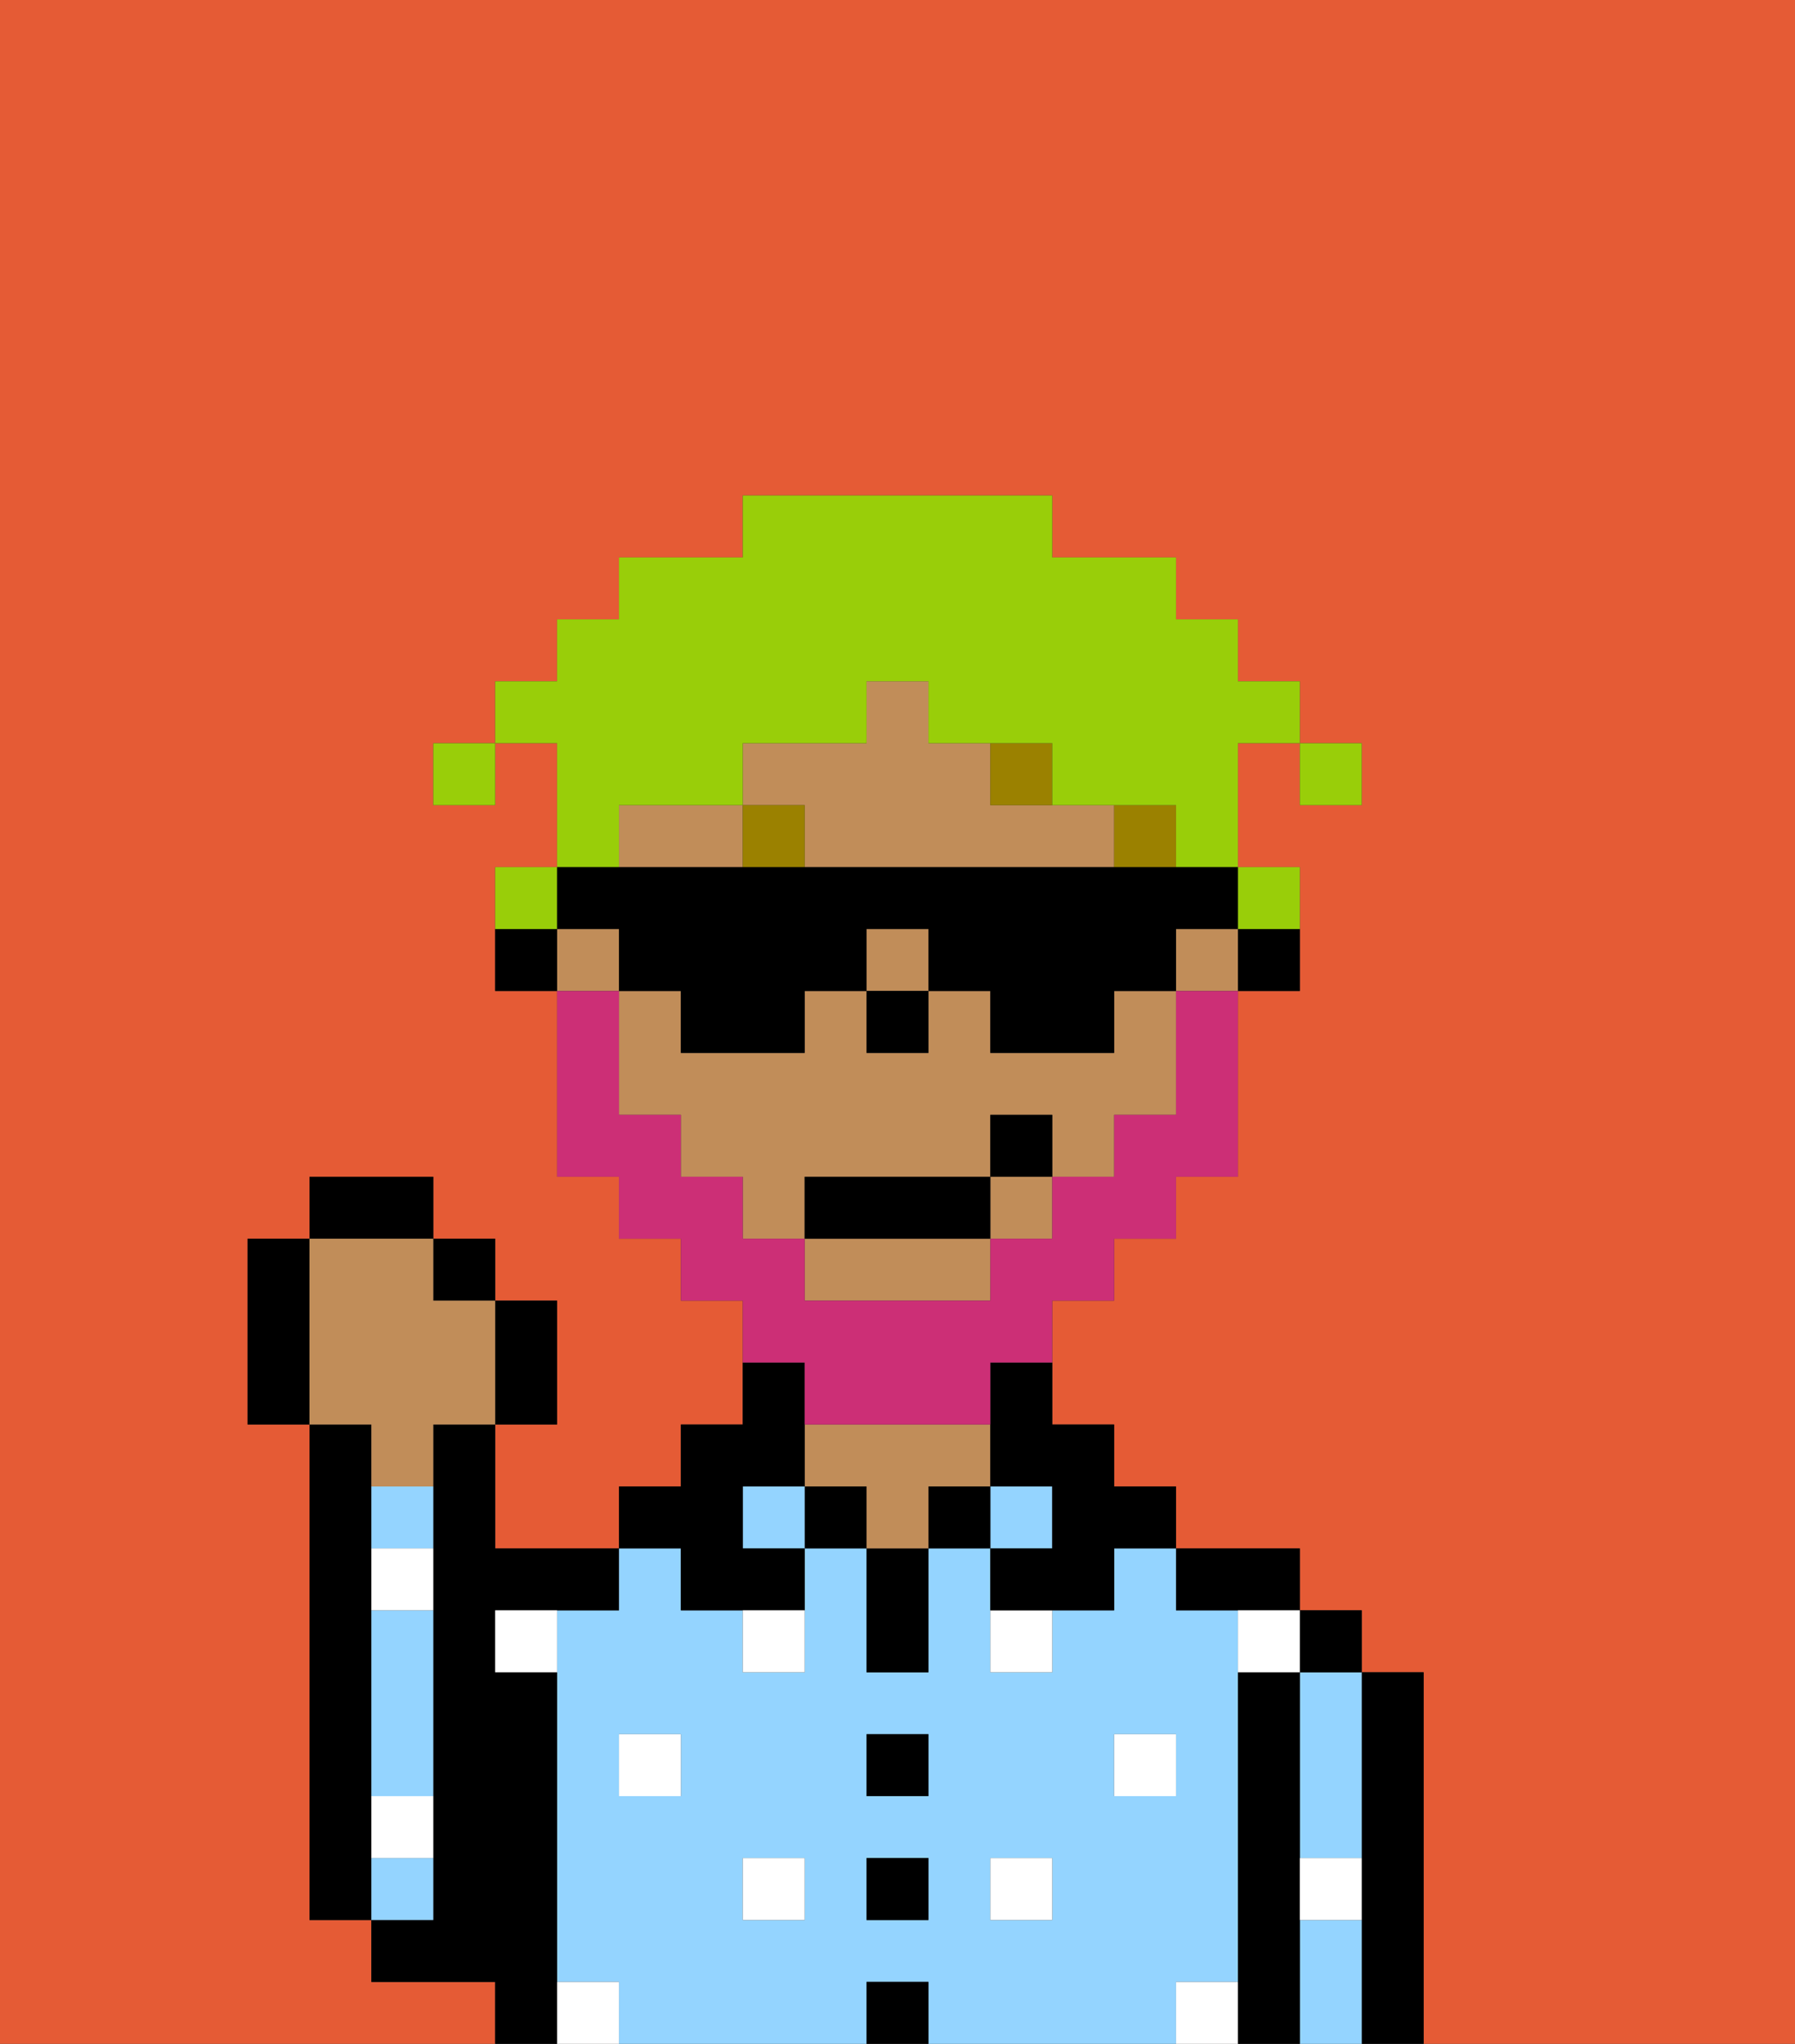 <svg xmlns="http://www.w3.org/2000/svg" viewBox="0 0 29 33"><rect x="0" y="0" width="29" height="33" fill="#333333" stroke="none"/><defs><style>polygon,rect,path{shape-rendering:crispedges;}.ya300-1{fill:#e55b35;}.ya300-2{fill:#000000;}.ya300-3{fill:#94d4ff;}.ya300-4{fill:#c18d59;}.ya300-5{fill:#ffffff;}.ya300-6{fill:#9b8100;}.ya300-7{fill:#cc2f76;}.ya300-8{fill:#99ce09;}</style></defs><path class="ya300-1" d="M0,33H8V32H6V31H5V23H4V20H5V19H7v1H8v1H9v2H8v2h2V24h1V23h1V21H11V20H10V19H9V16H8V14H9V12H8v1H7V12H8V11H9V10h1V9h2V8h5V9h2v1h1v1h1v1h1v1H21V12H20v2h1v2H20v3H19v1H18v1H17v2h1v1h1v1h2v1h1v1h1v6h6V0H0Z"/><path class="ya300-2" d="M6,29V23H5v8H6V29Z"/><path class="ya300-2" d="M23,27H22v6h1V27Z"/><path class="ya300-3" d="M21,28v2h1V27H21Z"/><path class="ya300-3" d="M21,31v2h1V31Z"/><rect class="ya300-2" x="21" y="26" width="1" height="1"/><path class="ya300-2" d="M21,30V27H20v6h1V30Z"/><path class="ya300-3" d="M20,32V26H19V25H18v1H17v1H16V25H15v2H14V25H13v2H12V26H11V25H10v1H9v6h1v1h4V32h1v1h4V32Zm-9-3H10V28h1Zm2,2H12V30h1Zm2,0H14V30h1Zm0-2H14V28h1Zm2,2H16V30h1Zm1-2V28h1v1Z"/><path class="ya300-2" d="M20,26h1V25H19v1Z"/><rect class="ya300-3" x="16" y="24" width="1" height="1"/><rect class="ya300-2" x="15" y="24" width="1" height="1"/><rect class="ya300-2" x="14" y="32" width="1" height="1"/><rect class="ya300-2" x="14" y="30" width="1" height="1"/><rect class="ya300-2" x="14" y="28" width="1" height="1"/><path class="ya300-2" d="M14,26v1h1V25H14Z"/><rect class="ya300-2" x="13" y="24" width="1" height="1"/><path class="ya300-4" d="M16,24V23H13v1h1v1h1V24Z"/><rect class="ya300-3" x="12" y="24" width="1" height="1"/><path class="ya300-2" d="M11,26h2V25H12V24h1V22H12v1H11v1H10v1h1Z"/><path class="ya300-2" d="M9,31V27H8V26h2V25H8V23H7v8H6v1H8v1H9V31Z"/><path class="ya300-3" d="M6,27v2H7V26H6Z"/><path class="ya300-3" d="M7,30H6v1H7Z"/><path class="ya300-3" d="M6,25H7V24H6Z"/><rect class="ya300-5" x="10" y="28" width="1" height="1"/><rect class="ya300-5" x="12" y="30" width="1" height="1"/><path class="ya300-5" d="M12,27h1V26H12Z"/><rect class="ya300-5" x="16" y="30" width="1" height="1"/><rect class="ya300-5" x="18" y="28" width="1" height="1"/><path class="ya300-5" d="M16,27h1V26H16Z"/><path class="ya300-5" d="M8,27H9V26H8Z"/><path class="ya300-5" d="M19,32v1h1V32Z"/><path class="ya300-5" d="M9,32v1h1V32Z"/><path class="ya300-5" d="M6,30H7V29H6Z"/><path class="ya300-5" d="M6,26H7V25H6Z"/><path class="ya300-5" d="M21,31h1V30H21Z"/><path class="ya300-5" d="M20,27h1V26H20Z"/><path class="ya300-2" d="M20,16h1V15H20Z"/><path class="ya300-4" d="M17,13H16V12H15V11H14v1H12v1h1v1h5V13Z"/><path class="ya300-4" d="M18,17H16V16H15v1H14V16H13v1H11V16H10v2h1v1h1v1h1V19h3V18h1v1h1V18h1V16H18Z"/><rect class="ya300-4" x="16" y="19" width="1" height="1"/><path class="ya300-4" d="M11,13H10v1h2V13Z"/><rect class="ya300-4" x="14" y="15" width="1" height="1"/><path class="ya300-4" d="M13,21h3V20H13Z"/><rect class="ya300-4" x="19" y="15" width="1" height="1"/><rect class="ya300-4" x="9" y="15" width="1" height="1"/><path class="ya300-2" d="M16,23v1h1v1H16v1h2V25h1V24H18V23H17V22H16Z"/><path class="ya300-2" d="M8,15v1H9V15Z"/><rect class="ya300-2" x="14" y="16" width="1" height="1"/><rect class="ya300-6" x="18" y="13" width="1" height="1"/><rect class="ya300-6" x="16" y="12" width="1" height="1"/><rect class="ya300-6" x="12" y="13" width="1" height="1"/><path class="ya300-7" d="M13,23h3V22h1V21h1V20h1V19h1V16H19v2H18v1H17v1H16v1H13V20H12V19H11V18H10V16H9v3h1v1h1v1h1v1h1Z"/><rect class="ya300-2" x="13" y="19" width="3" height="1"/><rect class="ya300-2" x="16" y="18" width="1" height="1"/><path class="ya300-2" d="M9,23V21H8v2Z"/><rect class="ya300-2" x="7" y="20" width="1" height="1"/><rect class="ya300-2" x="5" y="19" width="2" height="1"/><path class="ya300-2" d="M5,20H4v3H5V20Z"/><path class="ya300-4" d="M6,24H7V23H8V21H7V20H5v3H6Z"/><rect class="ya300-8" x="21" y="12" width="1" height="1"/><path class="ya300-8" d="M10,13h2V12h2V11h1v1h2v1h2v1h1V12h1V11H20V10H19V9H17V8H12V9H10v1H9v1H8v1H9v2h1Z"/><path class="ya300-8" d="M21,15V14H20v1Z"/><path class="ya300-8" d="M9,14H8v1H9Z"/><rect class="ya300-8" x="7" y="12" width="1" height="1"/><path class="ya300-2" d="M10,15v1h1v1h2V16h1V15h1v1h1v1h2V16h1V15h1V14H9v1Z"/></svg>
